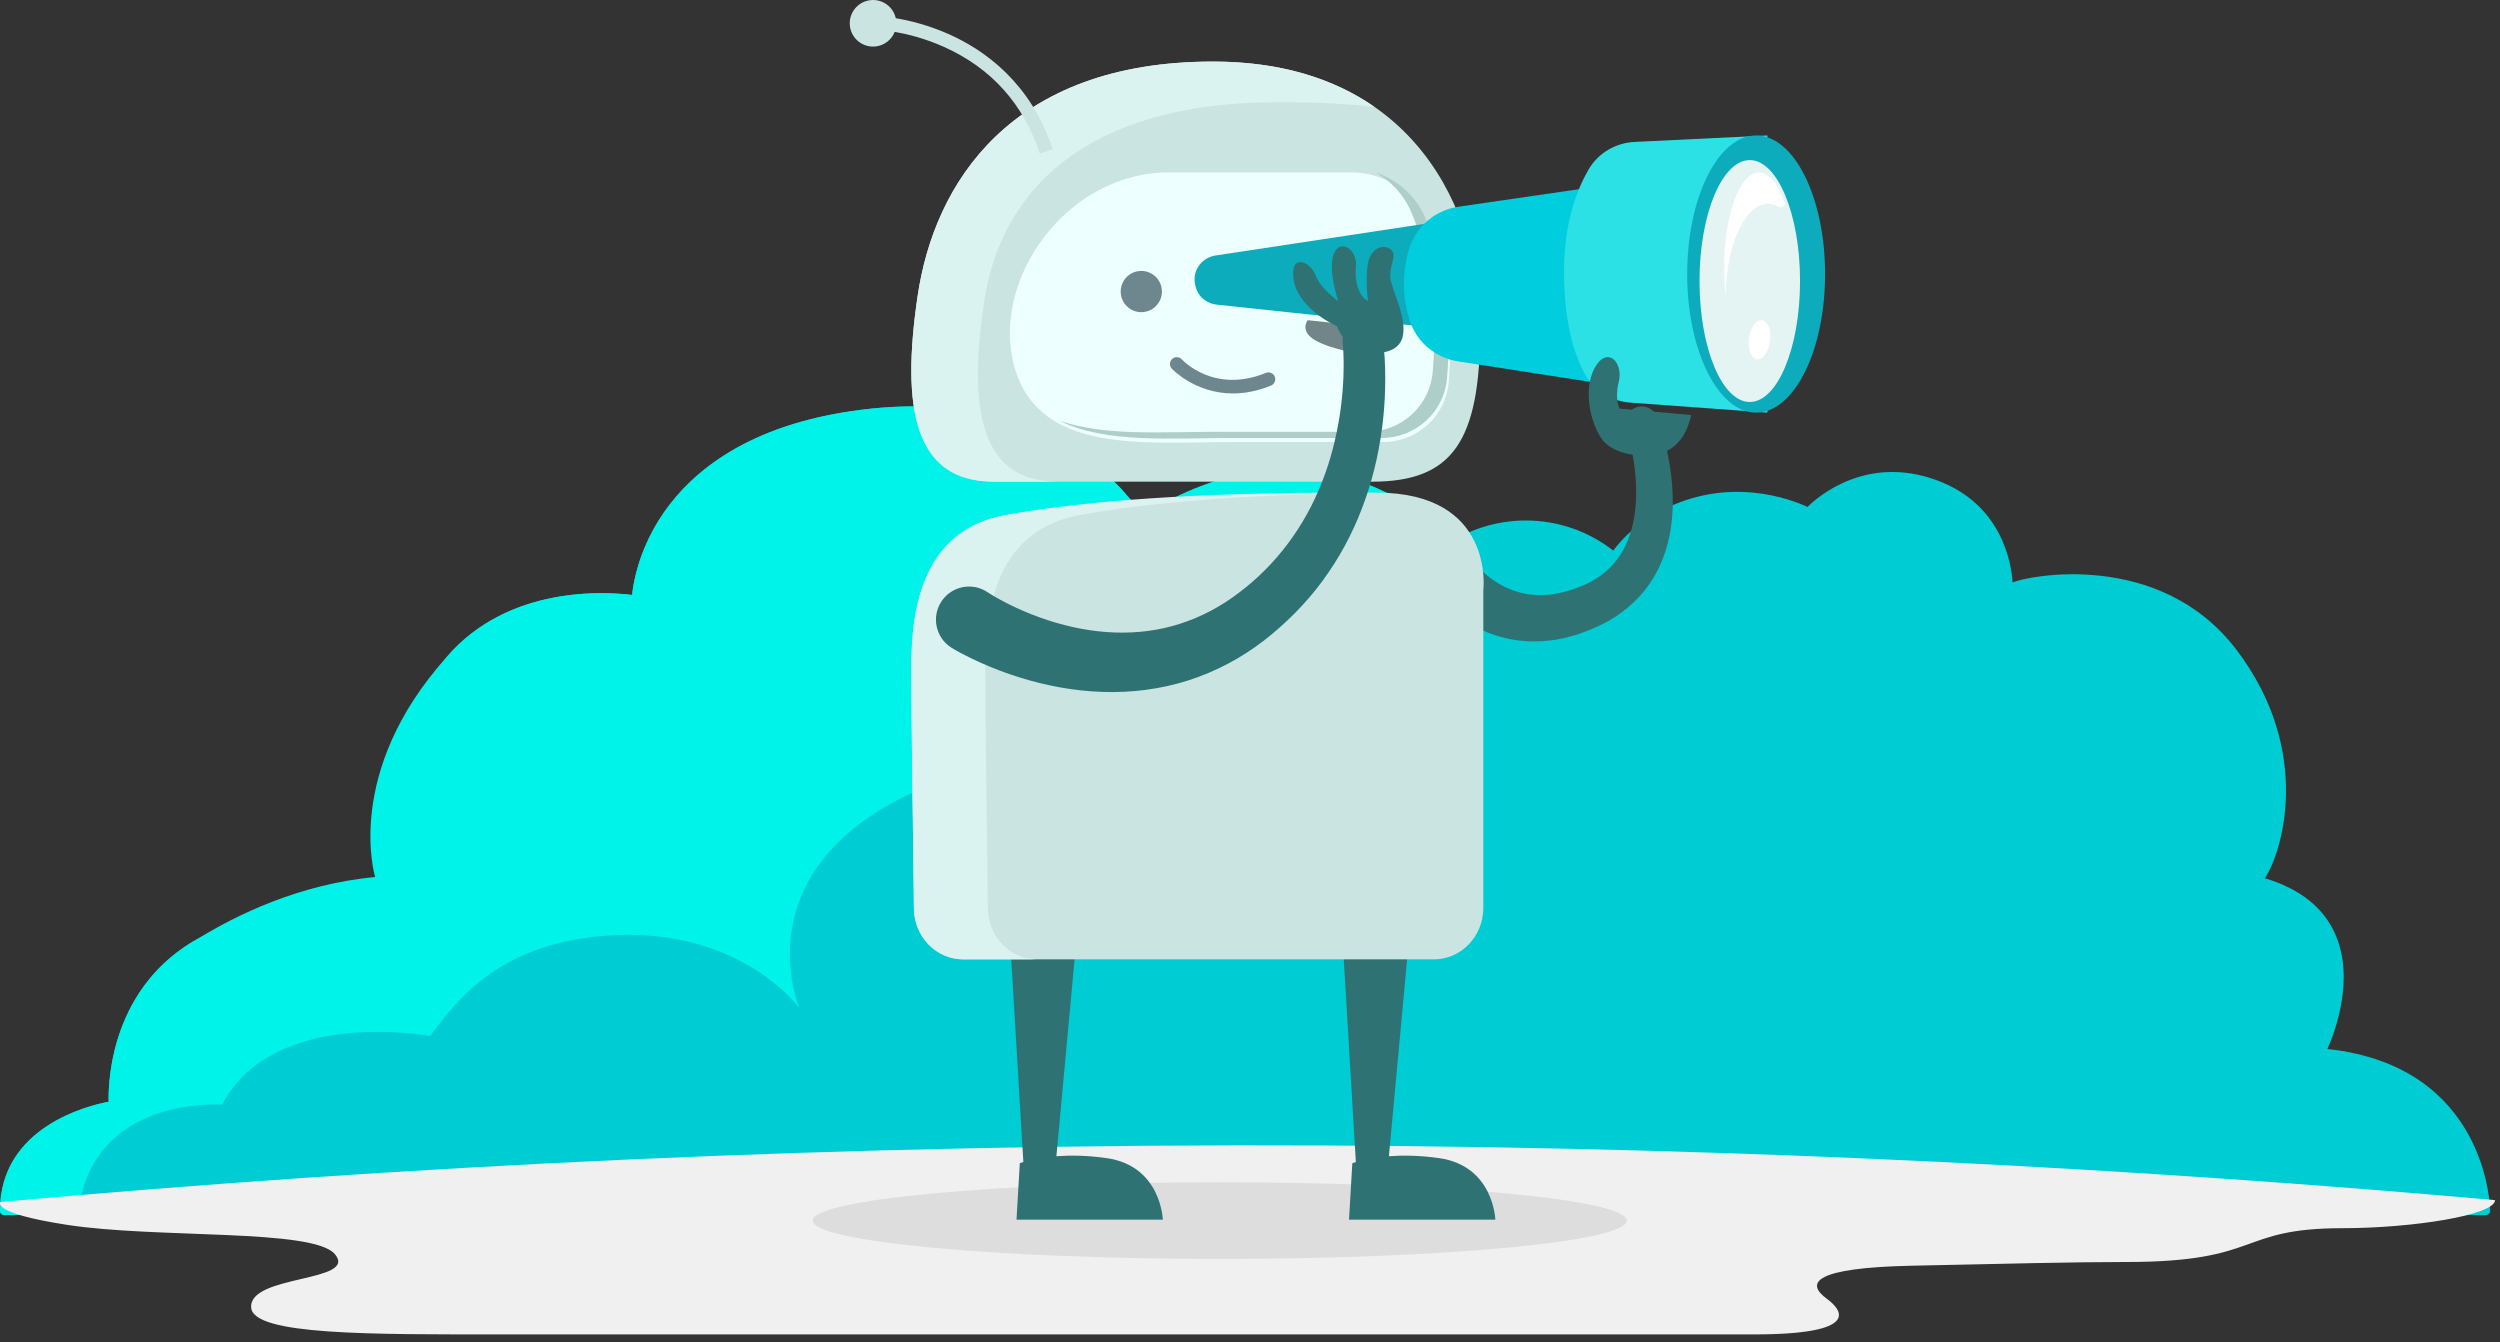 <svg height="109" viewBox="0 0 203 109" width="203" xmlns="http://www.w3.org/2000/svg" xmlns:xlink="http://www.w3.org/1999/xlink"><rect x="0" y="0" width="203" height="109" fill="#333333" stroke="none"/><mask id="a" fill="#fff"><path d="m78.708 24.22c-.032-1.371-.27-2.85-.808-4.424-2.952-8.66-11.817-7.968-13.549-7.744-.071-.708-.372-2.569-1.66-4.619-1.474-2.35-4.582-5.389-11.008-6.516-7.171-1.258-11.886.59-14.578 2.362-2.378 1.564-3.623 3.309-4.035 3.961-1.356-.953-8.135-5.219-15.527-1.135-3.33 1.84-5.15 4.332-6.138 6.651-11.232 1.029-10.485 8.93-10.448 11.464z" fill="#fff" fill-rule="evenodd"/></mask><g fill="none" fill-rule="evenodd"><path d="m8.821 89.461c-.042-1.783.219-10.362 8.779-13.994 8.54-3.623 15.328-1.137 18.34.447-2.298-3.216-5.292-9.372-2.577-17.336 3.914-11.48 15.668-10.563 17.964-10.266.093-.939.494-3.406 2.199-6.124 1.956-3.116 6.076-7.144 14.596-8.639 9.506-1.668 15.757.783 19.328 3.132 3.151 2.074 4.802 4.387 5.347 5.252 1.799-1.264 10.787-6.92 20.586-1.505 1.864 1.03 3.37 2.214 4.587 3.47 1.733-1.037 3.758-1.634 5.924-1.634 2.678 0 5.142.914 7.101 2.443.83-1.115 2.015-2.216 3.708-3.14 5.632-3.071 10.886-.956 12.065-.405.89-.873 4.806-4.236 10.455-2.182 5.299 1.927 6.089 6.663 6.201 8.318 1.086-.517 11.939-2.759 18.188 5.479 6.269 8.265 3.66 16.528 2.292 18.536 2.83.848 4.749 2.363 5.706 4.508 1.622 3.635.001 7.945-.624 9.358 13.062 1.401 13.215 13.01 13.215 13.128 0 .196-.158.354-.355.354h-201.493c-.195 0-.353-.158-.353-.354 0-6.806 7.198-8.542 8.821-8.846" fill="#00ccd3"/><path d="m8.821 89.461c-.039-1.684.191-9.429 7.429-13.344 2.799-1.718 7.959-4.325 14.211-4.902 0 0-2.608-8.476 5.786-17.836 5.072-5.961 13.211-5.309 15.08-5.067.093-.939.494-3.406 2.199-6.124 1.956-3.116 6.076-7.144 14.596-8.639 9.506-1.668 15.757.783 19.328 3.132 3.151 2.074 4.802 4.387 5.347 5.252 1.799-1.264 10.787-6.92 20.586-1.505 4.414 2.44 6.828 5.742 8.137 8.818 0 0-6.015-3.659-18.279 1.691-11.285 4.922-10.782 13.093-10.782 13.093s-10.827-4.66-21.206 1.866c-10.381 6.526-6.347 15.96-6.347 15.96s-5.129-7.099-16.691-5.784c-8.419.958-11.525 5.783-13.293 8.057 0 0-12.709-2.406-16.89 5.573 0 0-10.691-.84-11.704 8.959h-5.975c-.195 0-.353-.158-.353-.354 0-6.806 7.199-8.542 8.821-8.846" fill="#00f3e8"/><path d="m78.708 24.22c-.032-1.371-.27-2.85-.808-4.424-2.952-8.66-11.817-7.968-13.549-7.744-.071-.708-.372-2.569-1.66-4.619-1.474-2.35-4.582-5.389-11.008-6.516-7.171-1.258-11.886.59-14.578 2.362-2.378 1.564-3.623 3.309-4.035 3.961-1.356-.953-8.135-5.219-15.527-1.135-3.33 1.84-5.15 4.332-6.138 6.651-11.232 1.029-10.485 8.93-10.448 11.464z" mask="url(#a)" transform="translate(108 74)"/><path d="m.044 97.602s-.892.882 5.379 1.852c7.359 1.137 20.024.286 21.773 2.386 1.91 2.294-6.966 1.642-6.803 4.321.136 2.276 9.725 2.193 20.533 2.193h101.489c8.753 0 7.169-1.985 5.93-2.888-1.8-1.312-1.009-2.523 6.868-2.69 7.645-.163 13.244-.302 17.417-.302 11.128 0 8.943-2.746 17.613-2.746 5.606 0 12.35-1.056 12.35-2.279-28.459-2.53-60.209-4.263-94.76-4.435-39.731-.198-75.905 1.705-107.789 4.588" fill="#f0f0f0"/><path d="m118.16 43.48.061.125.093.173c.064.117.135.238.208.356.145.239.304.476.471.704.333.459.699.893 1.092 1.285.788.785 1.684 1.403 2.653 1.771.483.185.985.313 1.502.381.518.058 1.05.057 1.592.008.271-.049.544-.065.818-.138l.411-.092.411-.124c.276-.07.548-.192.823-.289.274-.101.518-.22.767-.344.978-.508 1.801-1.204 2.408-2.092.611-.886 1.009-1.961 1.211-3.121.204-1.161.217-2.401.1-3.642-.059-.622-.152-1.245-.275-1.863-.061-.309-.13-.617-.207-.921-.073-.296-.166-.624-.245-.868l-.015-.047c-.225-.701.161-1.453.863-1.678.678-.218 1.403.138 1.655.796.148.391.252.709.361 1.063.106.347.202.693.289 1.043.176.698.319 1.406.423 2.125.208 1.436.278 2.922.092 4.435-.184 1.506-.642 3.058-1.496 4.448-.846 1.393-2.091 2.557-3.472 3.359-.343.197-.701.387-1.051.542-.353.151-.694.32-1.065.443l-.549.198-.568.162c-.375.119-.776.179-1.167.263-.798.123-1.619.174-2.448.126-.828-.058-1.655-.217-2.447-.47-1.592-.504-3.011-1.389-4.196-2.443-.594-.529-1.134-1.102-1.63-1.708-.248-.303-.484-.616-.709-.941-.114-.163-.223-.328-.332-.501l-.162-.264c-.058-.101-.1-.169-.18-.32-.56-1.068-.149-2.387.918-2.948 1.068-.56 2.387-.149 2.948.918l.04.08z" fill="#2f7274"/><path d="m132.095 99.111c0 1.719-14.795 3.112-33.047 3.112s-33.048-1.393-33.048-3.112c0-1.718 14.796-3.111 33.048-3.111s33.047 1.393 33.047 3.111" fill="#ddd"/><path d="m82.54 99.038h11.881s-.127-4.367-4.565-4.999c-1.614-.23-2.983-.236-4.077-.154l1.491-16.123-5.27-1.762 1.096 18.353c-.189.058-.288.097-.288.097z" fill="#2f7274"/><path d="m109.54 99.038h11.881s-.128-4.367-4.564-4.999c-1.614-.23-2.984-.236-4.077-.154l1.491-16.123-5.271-1.762 1.096 18.353c-.188.058-.288.097-.288.097z" fill="#2f7274"/><path d="m74 54.074c0 5.441.138 12.628.21 19.696.023 2.289 1.811 4.13 4.009 4.13h38.217c2.214 0 4.009-1.871 4.009-4.177v-25.787s.995-7.936-8.675-7.936c-12.096 0-23.504.629-30.094 1.818-6.591 1.19-7.676 7.279-7.676 12.256" fill="#cae5e1"/><path d="m80.216 73.77c-.073-7.068-.21-14.255-.21-19.696 0-4.977 1.085-11.066 7.675-12.256 5.709-1.03 13.251-1.639 23.027-1.784-.421-.021-.858-.034-1.316-.034-12.096 0-21.126.629-27.716 1.818-6.591 1.19-7.676 7.279-7.676 12.256 0 5.441.138 12.628.21 19.696.023 2.289 1.811 4.13 4.009 4.13h6.005c-2.197 0-3.985-1.841-4.008-4.13" fill="#daf2f0"/><path d="m80.702 39.112h30.702c6.552 0 8.788-3.265 8.788-12.494 0-9.228-5.253-21.618-21.705-21.618-16.453 0-22.63 9.901-23.976 19.037-1.347 9.136-.275 15.075 6.191 15.075" fill="#cae5e1"/><path d="m79.906 24.541c1.305-8.831 7.966-16.246 23.905-16.246 3.002 0 5.576.134 7.79.383-3.236-2.248-7.528-3.678-13.114-3.678-16.452 0-22.63 9.901-23.976 19.037-1.347 9.136-.275 15.075 6.191 15.075h5.202c-6.264 0-7.303-5.741-5.998-14.571" fill="#daf2f0"/><path d="m117.765 27.532c0-2.99-.553-6.313-1.859-9.439-1.037-2.48-3.464-4.093-6.152-4.093h-14.867c-8.294 0-14.538 8.793-12.497 15.86 2.039 7.066 10.593 6.03 17.799 6.03h12.137c2.753 0 5.062-2.096 5.302-4.839.093-1.061.137-2.231.137-3.519" fill="#eff"/><path d="m100.117 31.948c-3.092 0-4.95-1.993-4.973-2.02-.206-.227-.19-.577.038-.783.226-.206.576-.19.782.036.112.12 2.655 2.805 6.823 1.098.284-.116.609.019.724.303.116.283-.019.607-.303.724-1.13.463-2.166.642-3.091.642" fill="#6e868e"/><path d="m115.776 17.766c-.763-1.824-2.279-3.177-4.098-3.766 1.292.712 2.341 1.845 2.934 3.264 1.307 3.125 1.858 6.448 1.858 9.438 0 1.288-.043 2.458-.136 3.52-.24 2.742-2.549 4.838-5.302 4.838h-12.137c-4.391 0-9.282.382-12.895-.917 3.675 1.893 9.176 1.42 14.059 1.42h12.137c2.753 0 5.062-2.096 5.302-4.839.093-1.061.137-2.231.137-3.519 0-2.99-.553-6.313-1.859-9.439" fill="#aecec8"/><path d="m112.348 23.675c0 .924-.75 1.674-1.674 1.674s-1.674-.75-1.674-1.674c0-.925.75-1.675 1.674-1.675s1.674.75 1.674 1.675" fill="#6e868e"/><path d="m94.348 23.675c0 .924-.75 1.673-1.675 1.673-.923 0-1.673-.749-1.673-1.673 0-.925.75-1.675 1.673-1.675.925 0 1.675.75 1.675 1.675" fill="#6e868e"/><path d="m77.055 2.779c-1.686-.75-3.237-1.119-4.318-1.3-.207-.933-1.09-1.578-2.061-1.466-1.038.119-1.783 1.057-1.664 2.094.119 1.038 1.057 1.783 2.095 1.664.718-.082 1.295-.556 1.544-1.184 1.014.177 2.454.528 3.993 1.218 3.844 1.722 6.464 4.636 7.787 8.661l1.049-.345c-1.78-5.415-5.564-8.068-8.425-9.342" fill="#cae5e1"/><path d="m110.569 28.733s-2.35-.303-3.726-1.075c-1.377-.772-.653-1.658-.653-1.658l4.701.5z" fill="#728589"/><path d="m116.833 18-18.133 2.745c-1.001.152-1.759 1.032-1.696 2.044l.002.033c.022.283.089.535.18.754.271.654.904 1.087 1.608 1.162 6.168.656 12.336 1.312 18.505 1.967z" fill="#0dacbc"/><path d="m107.977 26.183s-2.606-1.325-2.935-3.48c-.328-2.155 1.348-1.506 1.763-.388.414 1.118 1.862 2.135 1.862 2.135s-.828-2.362-.395-3.744c.433-1.381 1.967-.559 1.827.953-.141 1.512.433 2.558.976 2.763 0 0-.222-1.75 0-3.03.223-1.281 1.301-1.622 1.884-1.116.582.505-.32 1.434 0 2.616s1.185 2.876.971 4.287c-.214 1.41-1.81 1.67-3.284 1.352-1.473-.317-2.086-2.039-2.086-2.039z" fill="#2f7274"/><path d="m130.699 15-12.259 1.784c-1.871.272-3.447 1.577-4.005 3.384-.268.866-.453 1.884-.434 3.03.018 1.079.213 2.037.48 2.855.572 1.752 2.11 3.014 3.932 3.296 3.64.564 7.281 1.129 10.92 1.693z" fill="#00cddd"/><path d="m132.727 11.525c-1.539.075-2.958.902-3.732 2.235-.966 1.661-1.995 4.346-1.995 8.243 0 4.22.831 6.818 1.699 8.381.746 1.341 2.138 2.196 3.668 2.308l11.144.814v-22.506z" fill="#2ce1e5"/><path d="m148.196 22.253c0 6.215-2.505 11.253-5.597 11.253s-5.599-5.038-5.599-11.253 2.507-11.253 5.599-11.253 5.597 5.038 5.597 11.253" fill="#0dacbc"/><path d="m146.163 22.82c0 5.423-1.827 9.82-4.081 9.82s-4.082-4.397-4.082-9.82c0-5.424 1.828-9.82 4.082-9.82s4.081 4.396 4.081 9.82" fill="#e4f4f2"/><path d="m143.575 16.548c.304 0 .599.087.88.251.252.147.546-.103.451-.378-.518-1.491-1.25-2.421-2.063-2.421-1.57 0-2.843 3.468-2.843 7.747 0 .792.044 1.556.125 2.276.043-4.144 1.571-7.475 3.45-7.475" fill="#fff"/><path d="m143.729 27.695c-.123.887-.603 1.553-1.072 1.488-.47-.065-.751-.837-.629-1.723.123-.886.588-1.52 1.057-1.455.47.065.766.804.644 1.69" fill="#fff"/><g fill="#2f7274"><path d="m131.511 33.182 5.812.519s-.311 1.876-1.667 2.746c-1.467.941-4.512.64-5.546-.745-.905-1.211-1.623-3.97-.631-5.813.993-1.842 2.381-.51 1.956 1.163-.34 1.337.076 2.13.076 2.13"/><path d="m80.158 48.066.091.061.131.083.279.17c.192.114.391.225.592.335.402.218.817.427 1.239.623.844.393 1.715.736 2.598 1.024 1.768.577 3.592.931 5.404.996 1.814.068 3.614-.158 5.324-.707 1.709-.552 3.331-1.401 4.803-2.536 3.002-2.255 5.314-5.363 6.709-8.928.709-1.777 1.187-3.664 1.478-5.585.143-.961.235-1.934.276-2.906.021-.486.028-.972.02-1.455-.003-.241-.011-.482-.023-.718-.01-.229-.03-.493-.047-.666l-.006-.068c-.084-.899.576-1.697 1.476-1.782.872-.083 1.649.54 1.773 1.397.049.341.076.591.101.879.026.279.047.555.062.831.032.551.046 1.1.045 1.648 0 1.096-.058 2.191-.174 3.281-.239 2.181-.692 4.354-1.429 6.455-.73 2.101-1.73 4.136-3.014 5.995-1.265 1.872-2.834 3.543-4.572 4.988-1.743 1.466-3.783 2.673-5.98 3.486-2.201.815-4.553 1.214-6.876 1.228-2.328.019-4.621-.329-6.816-.941-1.098-.306-2.174-.675-3.226-1.111-.528-.217-1.048-.45-1.566-.703-.26-.126-.517-.257-.777-.396l-.394-.215-.202-.117-.238-.144c-1.243-.812-1.593-2.477-.781-3.721.811-1.243 2.477-1.593 3.72-.781"/></g></g></svg>